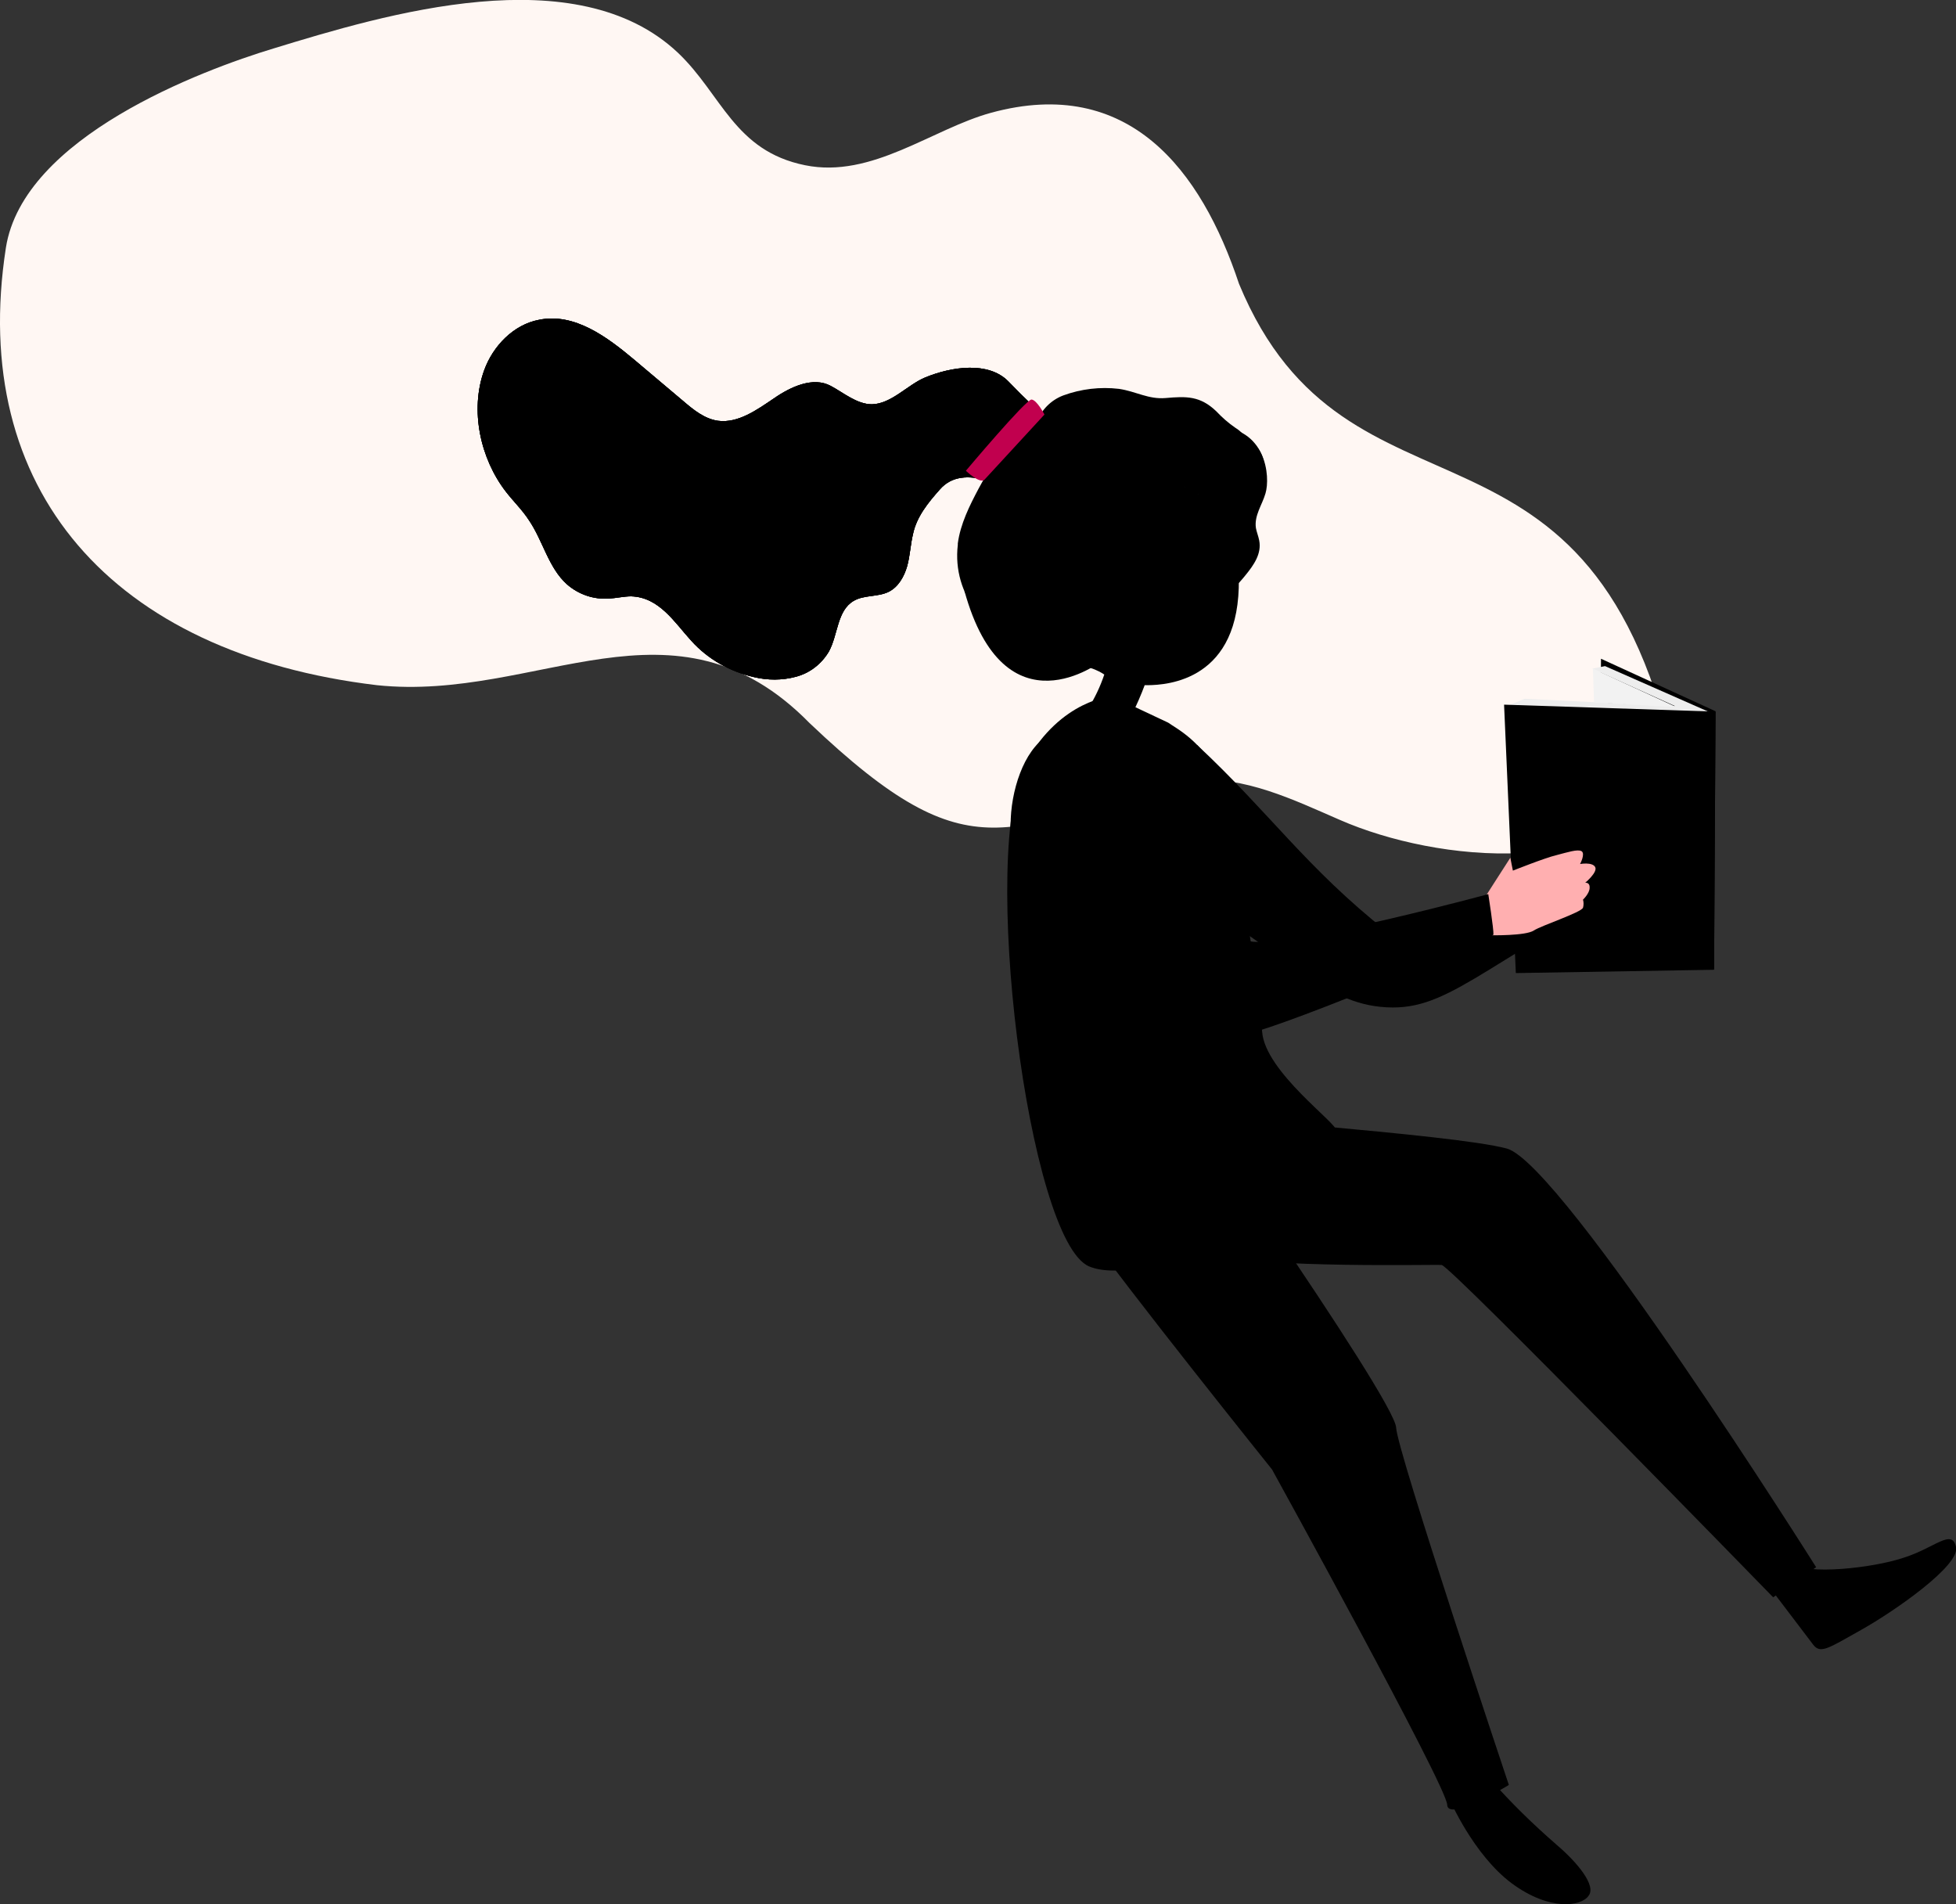 <svg version="1.1" id="Layer_1" x="0" y="0" viewBox="0 0 532.8 518.6" xml:space="preserve">
  <rect x="0" y="0" width="532.8" height="518.6" fill="#333333" stroke="none"/>
  <style>
    .st1{fill:#ade4e7}.st2{fill:#fce1d6}.st3,.st6,.st7,.st8{fill-rule:evenodd;clip-rule:evenodd;fill:#c1004e}.st6,.st7,.st8{fill:#43001c}.st7,.st8{fill:#1e1e1e}.st8{fill:#28254c}
  </style>
  <g id="blob_x5F_bg">
    <path id="Pfad_618" d="M1.6 67.5C-8.6 133.3 30.5 178 102.7 186.6c43.8 4.6 80.9-27.3 117.8 10.3 45 42.8 53.3 28 104.4 15.5 14.3-1 27.2 5.3 40.1 10.9 26.3 11.5 74.9 16.7 91.8-12.6-22.3-107.5-89.6-61.6-119.3-133.4-10.3-31-30-56.8-67.5-46.6-16.1 4.4-32.5 18-50.7 14.3-19.3-3.9-22.7-19.3-34.6-30.6C157-11.8 104.9 3.9 74.5 13.2 55 19.1 6.3 37.3 1.6 67.5z" fill="#fff7f3"/>
  </g>
  <g id="hair">
    <path class="st1" d="M292.5 117.1c-6.4-.9-14.3-9.7-17.9-13.3-5.4-5.4-15.3-4-22.6-1-4.8 2-9.2 7.2-14.5 7.3-4.1 0-7.8-3.2-11.2-5-4.8-2.6-10.9.2-15.5 3.4-4.6 3.1-9.7 6.8-15.2 6.1-3.6-.5-6.6-2.9-9.4-5.3L172.8 98c-7.4-6.2-16.3-12.9-26-10.9-6.9 1.3-12.5 7.1-14.9 13.7-4 11-1 24.2 5.9 33.1 2 2.6 4.5 5 6.3 7.8 3.8 5.6 5.3 12.9 10.3 17.4 3.2 2.8 7.3 4.2 11.5 3.9 2-.1 4-.6 6-.6 7.7.2 11.9 7.2 16.4 12.1 4.5 5 10.5 8.4 17.1 9.9 3.7.9 7.7.9 11.4-.1 3.8-1 7-3.5 9-6.9 2.5-4.6 2.2-11.2 6.8-13.8 2.8-1.6 6.5-1 9.4-2.4 2.7-1.3 4.3-4.2 5.1-7 .8-2.9.9-5.9 1.6-8.8 1-4.7 4.1-8.5 7.3-12.1 6.7-7.7 18.6.4 23.4 1.1l5.8.1c3-2.7 5.3-6.1 6.8-9.9.9-2.4 3-7.1.5-7.5z"/>
    <path class="st1" d="M292.5 117.1c-6.4-.9-14.3-9.7-17.9-13.3-5.4-5.4-15.3-4-22.6-1-4.8 2-9.2 7.2-14.5 7.3-4.1 0-7.8-3.2-11.2-5-4.8-2.6-10.9.2-15.5 3.4-4.6 3.1-9.7 6.8-15.2 6.1-3.6-.5-6.6-2.9-9.4-5.3L172.8 98c-7.4-6.2-16.3-12.9-26-10.9-6.9 1.3-12.5 7.1-14.9 13.7-4 11-1 24.2 5.9 33.1 2 2.6 4.5 5 6.3 7.8 3.8 5.6 5.3 12.9 10.3 17.4 3.2 2.8 7.3 4.2 11.5 3.9 2-.1 4-.6 6-.6 7.7.2 11.9 7.2 16.4 12.1 4.5 5 10.5 8.4 17.1 9.9 3.7.9 7.7.9 11.4-.1 3.8-1 7-3.5 9-6.9 2.5-4.6 2.2-11.2 6.8-13.8 2.8-1.6 6.5-1 9.4-2.4 2.7-1.3 4.3-4.2 5.1-7 .8-2.9.9-5.9 1.6-8.8 1-4.7 4.1-8.5 7.3-12.1 6.7-7.7 18.6.4 23.4 1.1l5.8.1c3-2.7 5.3-6.1 6.8-9.9.9-2.4 3-7.1.5-7.5z"/>
    <path class="st1" d="M292.5 117.1c-6.4-.9-14.3-9.7-17.9-13.3-5.4-5.4-15.3-4-22.6-1-4.8 2-9.2 7.2-14.5 7.3-4.1 0-7.8-3.2-11.2-5-4.8-2.6-10.9.2-15.5 3.4-4.6 3.1-9.7 6.8-15.2 6.1-3.6-.5-6.6-2.9-9.4-5.3L172.8 98c-7.4-6.2-16.3-12.9-26-10.9-6.9 1.3-12.5 7.1-14.9 13.7-4 11-1 24.2 5.9 33.1 2 2.6 4.5 5 6.3 7.8 3.8 5.6 5.3 12.9 10.3 17.4 3.2 2.8 7.3 4.2 11.5 3.9 2-.1 4-.6 6-.6 7.7.2 11.9 7.2 16.4 12.1 4.5 5 10.5 8.4 17.1 9.9 3.7.9 7.7.9 11.4-.1 3.8-1 7-3.5 9-6.9 2.5-4.6 2.2-11.2 6.8-13.8 2.8-1.6 6.5-1 9.4-2.4 2.7-1.3 4.3-4.2 5.1-7 .8-2.9.9-5.9 1.6-8.8 1-4.7 4.1-8.5 7.3-12.1 6.7-7.7 18.6.4 23.4 1.1l5.8.1c3-2.7 5.3-6.1 6.8-9.9.9-2.4 3-7.1.5-7.5z"/>
  </g>
  <g id="Girl">
    <path class="st1" d="M300.1 180s-26.4 20.7-37.4-19.1l14.2-4.7 23.2 23.8z"/>
    <path class="st2" d="M294.8 119.9l-13.4 16.2 4.9 34.7 14.4 2.5 14.7-10.5v-15.3l5.4-11.1 1.8-3.9-7.3-7.4-20.5-5.2z"/>
    <path class="st3" d="M436.1 179.4l31.2 14.3-.4 70.3-31.1-9 .3-75.6z"/>
    <path d="M433.7 182.1l3.5-.7 28.6 12.6-6.7 3.9-47.4-2.4-.3-3.6 3.9-1.6 41 2-22.6-10.2z" fill-rule="evenodd" clip-rule="evenodd" fill="#ededed"/>
    <path d="M433.9 182.1l.3 9.2 22.5 1.3-22.8-10.5z" fill-rule="evenodd" clip-rule="evenodd" fill="#f2f2f2"/>
    <path class="st6" d="M326.1 202.9c20 18.7 29.6 33.3 51.8 50.9 23.4-8.3 44.1-17.2 67.5-25.5 1.3 3.4 2.7 6.8 4.2 10.2-47.6 25.1-55.5 37.5-73.5 35.7-17.2-1.7-26.4-15.9-69.1-40.8 6.3-10 12.8-20.3 19.1-30.5z"/>
    <path class="st7" d="M488.2 425.7c3.5 3.3 21.8 1.4 30.4-1.5 8.5-2.7 13.1-8 14.2-2.9 1.2 5-16.8 17.5-25.7 22.5-9.1 5.1-11.2 6.7-13.2 4.1s-12-15.8-12-15.8l6.3-6.4z"/>
    <path class="st8" d="M310.9 301.3c12.4 3.1 84.3 7.4 99.6 11.5 15.2 4.4 84.2 114 84.2 114L483 435s-87.9-90.3-90.3-90.5-46.4 1-64.8-2.9c-18.4-4.1-33-25.8-30-36.1 2.9-10.2 24.3-11.8 24.3-11.8l-11.3 7.6z"/>
    <path class="st7" d="M406.1 484.7c5.5 6.3 11.5 12.1 17.8 17.6 5.9 5 11 11.3 8.8 14-2 2.9-10.6 4.2-20.9-3.4-10.5-7.8-17-23-17-23l11.3-5.2z"/>
    <path class="st8" d="M311.6 284.9c2.5 2.2 68.3 96 68.7 103.9.2 6.2 30.7 97.3 30.7 97.3s-16.6 10.2-16.8 5.4c0-4.8-47.7-91.3-47.7-91.3s-41.3-51.5-50.5-65c-9.1-13.5-10.1-29.7-5.6-37.1 4.5-7.4 21.2-13.2 21.2-13.2z"/>
    <path class="st3" d="M409.7 191.9l57.6 1.9-.4 70.3-54 .9-3.2-73.1z"/>
    <path d="M402.4 247.7c1-1.7 9-14.1 9-14.1l.7 3.5s8.8-3.5 11.8-4.2c3.1-.8 5.8-1.7 6.9-1.1 1.1.7-.4 3.5-.4 3.5s3.3-.6 4.1.8-2.7 4.3-2.7 4.3 1.3-.2 1.2 1.4c0 1.5-1.8 3.2-1.8 3.2.2.7.2 1.5 0 2.2-.5 1.3-11.2 4.8-13.4 6.2-2.2 1.5-11.8 1.3-11.8 1.3l-3.6-7z" fill-rule="evenodd" clip-rule="evenodd" fill="#ffafb0"/>
    <path class="st6" d="M296.3 201.6c17.1 12 31.1 54.9 45.8 54.9 15 .1 63.3-13 63.3-13s1.5 9.6 1.4 11c-.2 1.2-53.7 23.9-68.1 27.4-14.4 3.6-49.2-32.2-60.4-45.9-8.1-10.1.9-46.2 18-34.4z"/>
    <path class="st1" d="M331.1 116.2c13.8.1 15 13.6 13.6 18.2-.9 3.1-3.1 6-2.6 9.4.2 1.1.7 2.3.9 3.4.7 3.6-1.5 6.7-3.7 9.4-2.1 2.6-4.4 5.2-8 6.2s-8.9-.2-10.9-3.4"/>
    <path class="st1" d="M288.6 164.6c1 3.9 1.3 9.2-2.5 10.8-1.2.4-2.5.5-3.8.3-13.4-1.6-23-13.8-21.4-27.3v-.4c.7-5.3 3.2-10.3 5.7-15 2.5-4.6 5.2-9.2 9.4-12.2 1.5-.9 3-1.8 4.6-2.5.8-1 1.4-2.1 1.8-3.3 1.2-3.3 3.8-6 7.2-7.3 4.9-1.8 10.1-2.4 15.2-1.8 4.7.7 8 2.9 12.7 2.5 5.7-.5 9.4-.6 13.8 3.6 1.6 1.7 3.3 3.2 5.2 4.5 1.8 1.1 2 1.9 3.7 3.2 3.5 2.5 4.2 5.4 4.7 9.6.3 1.9-2.6 9.9-6.5 10.2-3.3-3 .9-6.4-6.2-7.2-4.5-.5 3.9 2.7-.7 3.2-5 .5-6.5-2.2-11.2-3.9-4.4-1.5-12.5-2.1-17-.9s-8.6 4.9-9.2 9.5c-1.7-.8-3.5 1-4.5 2.7-1.9 3.1-3.8 6.5-3.7 10.2.2 6.9 3.8 12.6 4.4 19.4.3 1.6.1 3.2-.5 4.7-.7 1.5-2.3 2.3-3.9 2 .6-.8 1.2-1.9.6-2.6-.5-.4-1.1-.6-1.8-.5-4.4-.1-8.6-2.2-11.4-5.6"/>
    <path class="st2" d="M322.6 132.5s16.6 5.4 14.7 29.9c-1.9 24.6-22.1 24.2-25.5 24.2 0 0-4.4 12.1-9 16.2 0 0 2.1 11.5 1 16.5-1.1 5.1-7.7 8.1-12.1 2-4.4-6.1-3.6-19.3-3.6-19.3 3.4-2.3 6.2-5.4 8.3-9 1.8-2.9 3.3-6 4.4-9.3 0 0-3.9-2.8-8.4-2.3s-10.3-1.4-12-5.9c-1.7-4.6 4.8-9.8 8.4-7 3.6 2.9 10.4 3.7 16.5-6.1s9.2-29.1 17.3-29.9z"/>
    <path class="st6" d="M318.2 196.8c1.9 1.4 9.8 5.3 13.4 14.6 3.9 10.6 10.4 49.7 12.2 69.6.8 10.9 20.7 25.1 20.1 26.8-10.3 23.3-52.3 43.2-67.2 37.1-16.6-6.9-30.1-113.7-17.2-137.4 9.5-17 23.4-17.9 23.4-17.9l15.3 7.2z"/>
    <path class="st1" d="M316.2 129s-.6 23-25.2 40.9l-12.9-10.3 5.1-24.6 21.5-15 11.5 9z"/>
    <path d="M268.1 130.7l16.4-17.8s-2-3.9-3.5-4.1c-1.5-.1-17.9 19.4-17.9 19.4s3.6 3.5 5 2.5z" fill="#c1004e"/>
  </g>
</svg>
